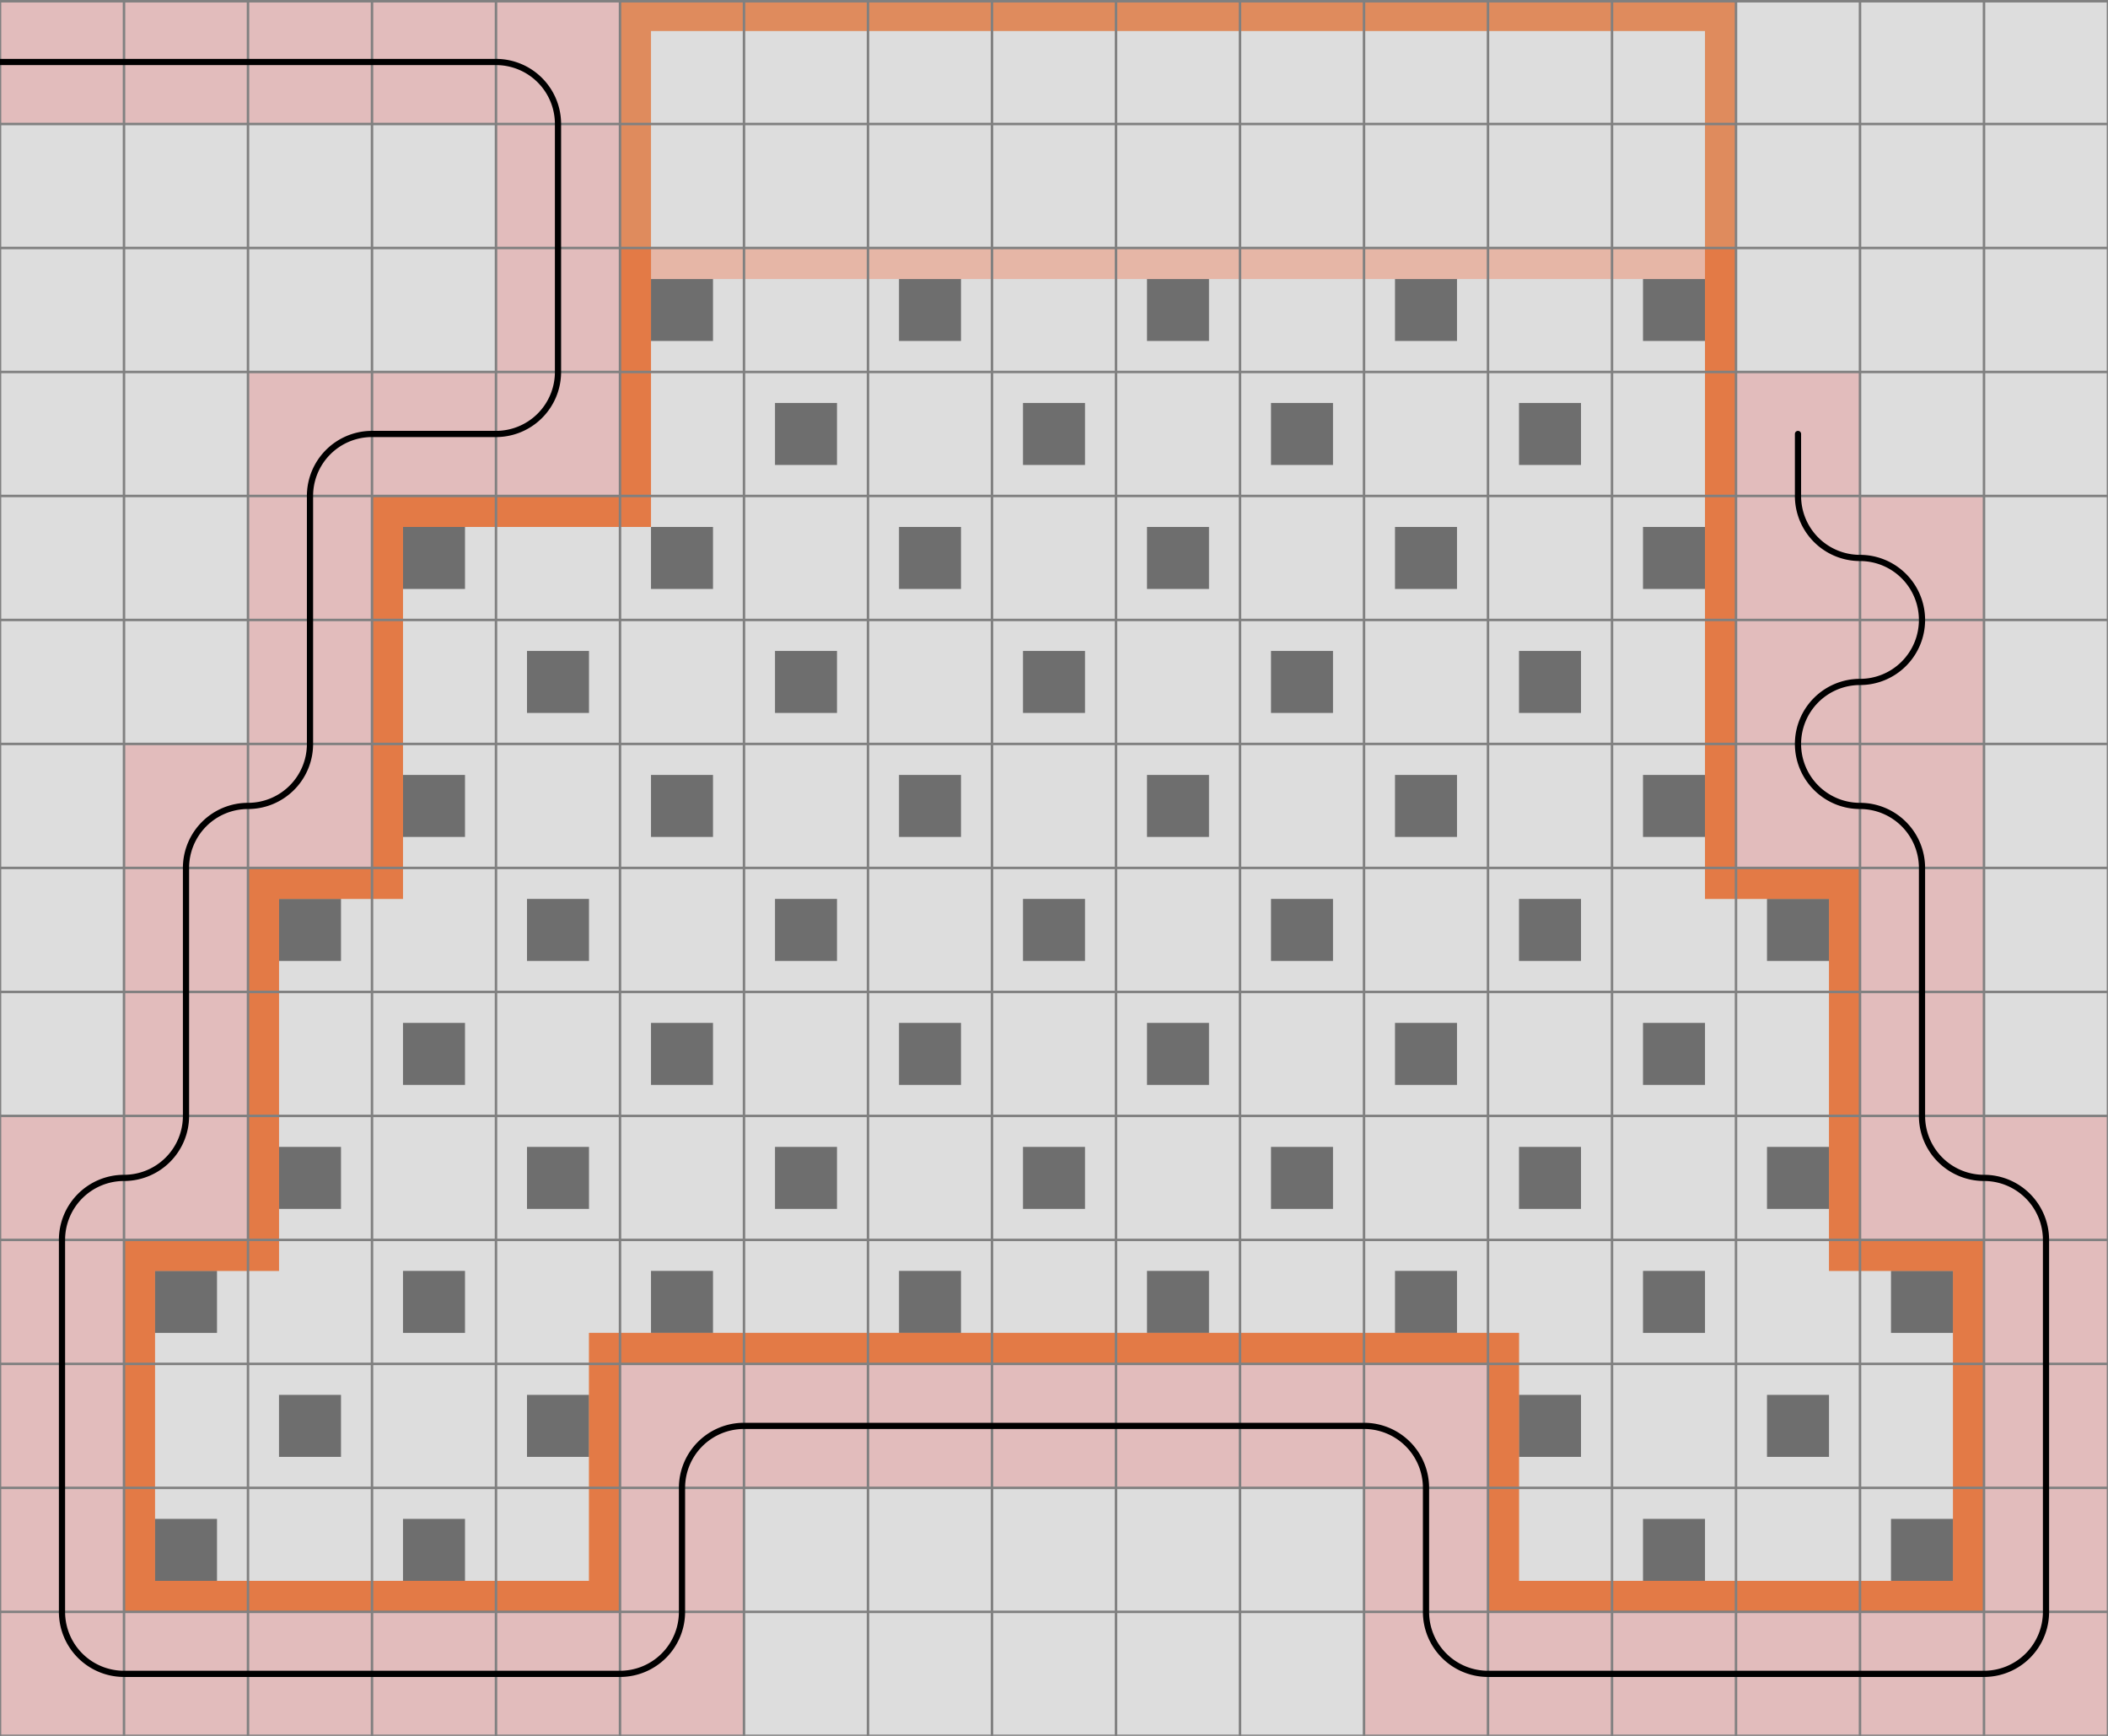 <svg xmlns="http://www.w3.org/2000/svg" viewBox="4 0 17 14">
	<path d="M0,0 h25 v25 h-25 z" fill="#dddddd" />
	<rect x="17.25" y="12.25" width="0.5" height="0.5" fill="black" fill-opacity="0.5"  />
	<rect x="19.25" y="12.25" width="0.5" height="0.5" fill="black" fill-opacity="0.5"  />
	<rect x="16.25" y="11.25" width="0.5" height="0.5" fill="black" fill-opacity="0.5"  />
	<rect x="18.25" y="11.25" width="0.5" height="0.5" fill="black" fill-opacity="0.5"  />
	<rect x="5.25" y="12.25" width="0.5" height="0.5" fill="black" fill-opacity="0.5"  />
	<rect x="7.25" y="12.25" width="0.5" height="0.5" fill="black" fill-opacity="0.5"  />
	<rect x="6.25" y="11.25" width="0.5" height="0.5" fill="black" fill-opacity="0.5"  />
	<rect x="8.25" y="11.25" width="0.5" height="0.5" fill="black" fill-opacity="0.5"  />
	<rect x="5.25" y="10.25" width="0.5" height="0.5" fill="black" fill-opacity="0.5"  />
	<rect x="7.25" y="10.25" width="0.5" height="0.5" fill="black" fill-opacity="0.5"  />
	<rect x="9.25" y="10.25" width="0.5" height="0.5" fill="black" fill-opacity="0.5"  />
	<rect x="11.25" y="10.25" width="0.5" height="0.5" fill="black" fill-opacity="0.5"  />
	<rect x="13.25" y="10.25" width="0.5" height="0.5" fill="black" fill-opacity="0.5"  />
	<rect x="15.25" y="10.25" width="0.5" height="0.5" fill="black" fill-opacity="0.5"  />
	<rect x="17.25" y="10.25" width="0.5" height="0.5" fill="black" fill-opacity="0.5"  />
	<rect x="19.25" y="10.25" width="0.5" height="0.5" fill="black" fill-opacity="0.5"  />
	<rect x="6.25" y="9.25" width="0.5" height="0.5" fill="black" fill-opacity="0.5"  />
	<rect x="8.25" y="9.25" width="0.5" height="0.5" fill="black" fill-opacity="0.5"  />
	<rect x="10.25" y="9.25" width="0.5" height="0.5" fill="black" fill-opacity="0.5"  />
	<rect x="12.25" y="9.25" width="0.5" height="0.5" fill="black" fill-opacity="0.5"  />
	<rect x="14.25" y="9.25" width="0.5" height="0.5" fill="black" fill-opacity="0.5"  />
	<rect x="16.25" y="9.25" width="0.5" height="0.5" fill="black" fill-opacity="0.5"  />
	<rect x="18.25" y="9.25" width="0.5" height="0.5" fill="black" fill-opacity="0.5"  />
	<rect x="7.25" y="8.25" width="0.5" height="0.5" fill="black" fill-opacity="0.5"  />
	<rect x="9.25" y="8.25" width="0.5" height="0.5" fill="black" fill-opacity="0.5"  />
	<rect x="11.25" y="8.25" width="0.5" height="0.5" fill="black" fill-opacity="0.5"  />
	<rect x="13.25" y="8.25" width="0.5" height="0.5" fill="black" fill-opacity="0.5"  />
	<rect x="15.25" y="8.25" width="0.5" height="0.5" fill="black" fill-opacity="0.5"  />
	<rect x="17.25" y="8.25" width="0.5" height="0.5" fill="black" fill-opacity="0.5"  />
	<rect x="6.25" y="7.25" width="0.5" height="0.5" fill="black" fill-opacity="0.5"  />
	<rect x="8.25" y="7.25" width="0.5" height="0.5" fill="black" fill-opacity="0.5"  />
	<rect x="10.25" y="7.25" width="0.5" height="0.5" fill="black" fill-opacity="0.5"  />
	<rect x="12.25" y="7.25" width="0.5" height="0.5" fill="black" fill-opacity="0.5"  />
	<rect x="14.25" y="7.25" width="0.5" height="0.5" fill="black" fill-opacity="0.5"  />
	<rect x="16.25" y="7.25" width="0.5" height="0.5" fill="black" fill-opacity="0.5"  />
	<rect x="18.25" y="7.25" width="0.5" height="0.5" fill="black" fill-opacity="0.5"  />
	<rect x="7.25" y="6.25" width="0.5" height="0.5" fill="black" fill-opacity="0.5"  />
	<rect x="9.25" y="6.25" width="0.5" height="0.5" fill="black" fill-opacity="0.5"  />
	<rect x="11.25" y="6.25" width="0.5" height="0.5" fill="black" fill-opacity="0.5"  />
	<rect x="13.25" y="6.25" width="0.5" height="0.5" fill="black" fill-opacity="0.5"  />
	<rect x="15.25" y="6.25" width="0.5" height="0.5" fill="black" fill-opacity="0.5"  />
	<rect x="17.25" y="6.25" width="0.5" height="0.5" fill="black" fill-opacity="0.5"  />
	<rect x="8.25" y="5.25" width="0.5" height="0.5" fill="black" fill-opacity="0.5"  />
	<rect x="10.25" y="5.25" width="0.5" height="0.5" fill="black" fill-opacity="0.5"  />
	<rect x="12.25" y="5.25" width="0.5" height="0.5" fill="black" fill-opacity="0.5"  />
	<rect x="14.25" y="5.25" width="0.5" height="0.5" fill="black" fill-opacity="0.5"  />
	<rect x="16.25" y="5.25" width="0.5" height="0.5" fill="black" fill-opacity="0.5"  />
	<rect x="7.25" y="4.25" width="0.5" height="0.5" fill="black" fill-opacity="0.5"  />
	<rect x="9.25" y="4.25" width="0.5" height="0.5" fill="black" fill-opacity="0.5"  />
	<rect x="11.25" y="4.25" width="0.5" height="0.5" fill="black" fill-opacity="0.5"  />
	<rect x="13.25" y="4.25" width="0.5" height="0.5" fill="black" fill-opacity="0.5"  />
	<rect x="15.25" y="4.25" width="0.5" height="0.5" fill="black" fill-opacity="0.5"  />
	<rect x="17.25" y="4.25" width="0.5" height="0.5" fill="black" fill-opacity="0.5"  />
	<rect x="10.25" y="3.25" width="0.5" height="0.5" fill="black" fill-opacity="0.5"  />
	<rect x="12.25" y="3.25" width="0.5" height="0.5" fill="black" fill-opacity="0.5"  />
	<rect x="14.25" y="3.25" width="0.5" height="0.5" fill="black" fill-opacity="0.5"  />
	<rect x="16.25" y="3.25" width="0.5" height="0.5" fill="black" fill-opacity="0.5"  />
	<rect x="9.25" y="2.25" width="0.5" height="0.5" fill="black" fill-opacity="0.5"  />
	<rect x="11.25" y="2.25" width="0.5" height="0.5" fill="black" fill-opacity="0.5"  />
	<rect x="13.25" y="2.25" width="0.5" height="0.5" fill="black" fill-opacity="0.5"  />
	<rect x="15.25" y="2.25" width="0.5" height="0.5" fill="black" fill-opacity="0.5"  />
	<rect x="17.25" y="2.25" width="0.5" height="0.5" fill="black" fill-opacity="0.5"  />
	<rect width="1" height="1" x="0" y="0" fill="#e2bcbc" fill-opacity="1" />
	<rect width="1" height="1" x="1" y="0" fill="#e2bcbc" fill-opacity="1" />
	<rect width="1" height="1" x="2" y="0" fill="#e2bcbc" fill-opacity="1" />
	<rect width="1" height="1" x="3" y="0" fill="#e2bcbc" fill-opacity="1" />
	<rect width="1" height="1" x="4" y="0" fill="#e2bcbc" fill-opacity="1" />
	<rect width="1" height="1" x="5" y="0" fill="#e2bcbc" fill-opacity="1" />
	<rect width="1" height="1" x="6" y="0" fill="#e2bcbc" fill-opacity="1" />
	<rect width="1" height="1" x="7" y="0" fill="#e2bcbc" fill-opacity="1" />
	<rect width="1" height="1" x="8" y="0" fill="#e2bcbc" fill-opacity="1" />
	<rect width="1" height="1" x="8" y="1" fill="#e2bcbc" fill-opacity="1" />
	<rect width="1" height="1" x="8" y="2" fill="#e2bcbc" fill-opacity="1" />
	<rect width="1" height="1" x="8" y="3" fill="#e2bcbc" fill-opacity="1" />
	<rect width="1" height="1" x="7" y="3" fill="#e2bcbc" fill-opacity="1" />
	<rect width="1" height="1" x="6" y="3" fill="#e2bcbc" fill-opacity="1" />
	<rect width="1" height="1" x="6" y="4" fill="#e2bcbc" fill-opacity="1" />
	<rect width="1" height="1" x="6" y="5" fill="#e2bcbc" fill-opacity="1" />
	<rect width="1" height="1" x="6" y="6" fill="#e2bcbc" fill-opacity="1" />
	<rect width="1" height="1" x="5" y="6" fill="#e2bcbc" fill-opacity="1" />
	<rect width="1" height="1" x="5" y="7" fill="#e2bcbc" fill-opacity="1" />
	<rect width="1" height="1" x="5" y="8" fill="#e2bcbc" fill-opacity="1" />
	<rect width="1" height="1" x="5" y="9" fill="#e2bcbc" fill-opacity="1" />
	<rect width="1" height="1" x="4" y="9" fill="#e2bcbc" fill-opacity="1" />
	<rect width="1" height="1" x="4" y="10" fill="#e2bcbc" fill-opacity="1" />
	<rect width="1" height="1" x="4" y="11" fill="#e2bcbc" fill-opacity="1" />
	<rect width="1" height="1" x="4" y="12" fill="#e2bcbc" fill-opacity="1" />
	<rect width="1" height="1" x="4" y="13" fill="#e2bcbc" fill-opacity="1" />
	<rect width="1" height="1" x="5" y="13" fill="#e2bcbc" fill-opacity="1" />
	<rect width="1" height="1" x="6" y="13" fill="#e2bcbc" fill-opacity="1" />
	<rect width="1" height="1" x="7" y="13" fill="#e2bcbc" fill-opacity="1" />
	<rect width="1" height="1" x="8" y="13" fill="#e2bcbc" fill-opacity="1" />
	<rect width="1" height="1" x="9" y="13" fill="#e2bcbc" fill-opacity="1" />
	<rect width="1" height="1" x="9" y="12" fill="#e2bcbc" fill-opacity="1" />
	<rect width="1" height="1" x="9" y="11" fill="#e2bcbc" fill-opacity="1" />
	<rect width="1" height="1" x="10" y="11" fill="#e2bcbc" fill-opacity="1" />
	<rect width="1" height="1" x="11" y="11" fill="#e2bcbc" fill-opacity="1" />
	<rect width="1" height="1" x="12" y="11" fill="#e2bcbc" fill-opacity="1" />
	<rect width="1" height="1" x="13" y="11" fill="#e2bcbc" fill-opacity="1" />
	<rect width="1" height="1" x="14" y="11" fill="#e2bcbc" fill-opacity="1" />
	<rect width="1" height="1" x="15" y="11" fill="#e2bcbc" fill-opacity="1" />
	<rect width="1" height="1" x="15" y="12" fill="#e2bcbc" fill-opacity="1" />
	<rect width="1" height="1" x="15" y="13" fill="#e2bcbc" fill-opacity="1" />
	<rect width="1" height="1" x="16" y="13" fill="#e2bcbc" fill-opacity="1" />
	<rect width="1" height="1" x="17" y="13" fill="#e2bcbc" fill-opacity="1" />
	<rect width="1" height="1" x="18" y="13" fill="#e2bcbc" fill-opacity="1" />
	<rect width="1" height="1" x="19" y="13" fill="#e2bcbc" fill-opacity="1" />
	<rect width="1" height="1" x="20" y="13" fill="#e2bcbc" fill-opacity="1" />
	<rect width="1" height="1" x="20" y="12" fill="#e2bcbc" fill-opacity="1" />
	<rect width="1" height="1" x="20" y="11" fill="#e2bcbc" fill-opacity="1" />
	<rect width="1" height="1" x="20" y="10" fill="#e2bcbc" fill-opacity="1" />
	<rect width="1" height="1" x="20" y="9" fill="#e2bcbc" fill-opacity="1" />
	<rect width="1" height="1" x="19" y="9" fill="#e2bcbc" fill-opacity="1" />
	<rect width="1" height="1" x="19" y="8" fill="#e2bcbc" fill-opacity="1" />
	<rect width="1" height="1" x="19" y="7" fill="#e2bcbc" fill-opacity="1" />
	<rect width="1" height="1" x="19" y="6" fill="#e2bcbc" fill-opacity="1" />
	<rect width="1" height="1" x="18" y="6" fill="#e2bcbc" fill-opacity="1" />
	<rect width="1" height="1" x="18" y="5" fill="#e2bcbc" fill-opacity="1" />
	<rect width="1" height="1" x="19" y="5" fill="#e2bcbc" fill-opacity="1" />
	<rect width="1" height="1" x="19" y="4" fill="#e2bcbc" fill-opacity="1" />
	<rect width="1" height="1" x="18" y="4" fill="#e2bcbc" fill-opacity="1" />
	<rect width="1" height="1" x="18" y="3" fill="#e2bcbc" fill-opacity="1" />
	<rect width="1" height="0.25" x="10" y="2" fill="#FF4000" fill-opacity="0.25" />
	<rect width="1" height="0.25" x="11" y="2" fill="#FF4000" fill-opacity="0.25" />
	<rect width="1" height="0.25" x="12" y="2" fill="#FF4000" fill-opacity="0.25" />
	<rect width="1" height="0.25" x="13" y="2" fill="#FF4000" fill-opacity="0.25" />
	<rect width="1" height="0.25" x="14" y="2" fill="#FF4000" fill-opacity="0.25" />
	<rect width="1" height="0.25" x="15" y="2" fill="#FF4000" fill-opacity="0.25" />
	<rect width="1" height="0.25" x="16" y="2" fill="#FF4000" fill-opacity="0.25" />
	<path d="M 18 2 v 1 h -0.25 v -0.75 h -0.75 v -0.25 z" fill="#FF4000" fill-opacity="0.25" />
	<rect width="0.25" height="1" x="17.75" y="3" fill="#FF4000" fill-opacity="0.25" />
	<rect width="0.25" height="1" x="17.75" y="4" fill="#FF4000" fill-opacity="0.25" />
	<rect width="0.25" height="1" x="17.75" y="5" fill="#FF4000" fill-opacity="0.25" />
	<rect width="0.25" height="1" x="17.75" y="6" fill="#FF4000" fill-opacity="0.25" />
	<rect width="0.25" height="0.25" x="17.75" y="7" fill="#FF4000" fill-opacity="0.25" />
	<path d="M 19 7 v 1 h -0.25 v -0.75 h -0.75 v -0.25 z" fill="#FF4000" fill-opacity="0.25" />
	<rect width="0.25" height="1" x="18.75" y="8" fill="#FF4000" fill-opacity="0.25" />
	<rect width="0.25" height="1" x="18.75" y="9" fill="#FF4000" fill-opacity="0.25" />
	<rect width="0.25" height="0.25" x="18.75" y="10" fill="#FF4000" fill-opacity="0.25" />
	<path d="M 20 10 v 1 h -0.25 v -0.75 h -0.75 v -0.25 z" fill="#FF4000" fill-opacity="0.25" />
	<rect width="0.25" height="1" x="19.75" y="11" fill="#FF4000" fill-opacity="0.25" />
	<path d="M 20 13 h -1 v -0.25 h 0.75 v -0.75 h 0.25 z" fill="#FF4000" fill-opacity="0.25" />
	<rect width="1" height="0.25" x="18" y="12.75" fill="#FF4000" fill-opacity="0.25" />
	<rect width="1" height="0.25" x="17" y="12.75" fill="#FF4000" fill-opacity="0.25" />
	<path d="M 16 13 v -1 h 0.25 v 0.75 h 0.75 v 0.25 z" fill="#FF4000" fill-opacity="0.25" />
	<rect width="0.25" height="1" x="16" y="11" fill="#FF4000" fill-opacity="0.25" />
	<rect width="0.25" height="0.25" x="16" y="10.75" fill="#FF4000" fill-opacity="0.25" />
	<rect width="1" height="0.25" x="15" y="10.75" fill="#FF4000" fill-opacity="0.25" />
	<rect width="1" height="0.25" x="14" y="10.75" fill="#FF4000" fill-opacity="0.25" />
	<rect width="1" height="0.25" x="13" y="10.75" fill="#FF4000" fill-opacity="0.25" />
	<rect width="1" height="0.25" x="12" y="10.75" fill="#FF4000" fill-opacity="0.25" />
	<rect width="1" height="0.25" x="11" y="10.75" fill="#FF4000" fill-opacity="0.25" />
	<rect width="1" height="0.25" x="10" y="10.75" fill="#FF4000" fill-opacity="0.25" />
	<rect width="1" height="0.25" x="9" y="10.75" fill="#FF4000" fill-opacity="0.25" />
	<rect width="0.25" height="0.25" x="8.75" y="10.75" fill="#FF4000" fill-opacity="0.25" />
	<rect width="0.25" height="1" x="8.75" y="11" fill="#FF4000" fill-opacity="0.25" />
	<path d="M 9 13 h -1 v -0.25 h 0.75 v -0.75 h 0.25 z" fill="#FF4000" fill-opacity="0.25" />
	<rect width="1" height="0.25" x="7" y="12.75" fill="#FF4000" fill-opacity="0.25" />
	<rect width="1" height="0.25" x="6" y="12.75" fill="#FF4000" fill-opacity="0.25" />
	<path d="M 5 13 v -1 h 0.25 v 0.75 h 0.75 v 0.25 z" fill="#FF4000" fill-opacity="0.25" />
	<rect width="0.25" height="1" x="5" y="11" fill="#FF4000" fill-opacity="0.25" />
	<path d="M 5 10 h 1 v 0.25 h -0.75 v 0.75 h -0.25 z" fill="#FF4000" fill-opacity="0.25" />
	<rect width="0.25" height="0.25" x="6" y="10" fill="#FF4000" fill-opacity="0.25" />
	<rect width="0.25" height="1" x="6" y="9" fill="#FF4000" fill-opacity="0.25" />
	<rect width="0.25" height="1" x="6" y="8" fill="#FF4000" fill-opacity="0.25" />
	<path d="M 6 7 h 1 v 0.25 h -0.75 v 0.75 h -0.25 z" fill="#FF4000" fill-opacity="0.25" />
	<rect width="0.25" height="0.25" x="7" y="7" fill="#FF4000" fill-opacity="0.25" />
	<rect width="0.25" height="1" x="7" y="6" fill="#FF4000" fill-opacity="0.25" />
	<rect width="0.25" height="1" x="7" y="5" fill="#FF4000" fill-opacity="0.25" />
	<path d="M 7 4 h 1 v 0.25 h -0.75 v 0.75 h -0.25 z" fill="#FF4000" fill-opacity="0.25" />
	<rect width="1" height="0.25" x="8" y="4" fill="#FF4000" fill-opacity="0.25" />
	<rect width="0.25" height="0.25" x="9" y="4" fill="#FF4000" fill-opacity="0.25" />
	<rect width="0.25" height="1" x="9" y="3" fill="#FF4000" fill-opacity="0.25" />
	<path d="M 9 2 h 1 v 0.25 h -0.75 v 0.75 h -0.25 z" fill="#FF4000" fill-opacity="0.25" />
	<rect width="0.25" height="1" x="17.75" y="1" fill="#808000" fill-opacity="0.25" />
	<rect width="0.25" height="1" x="17.75" y="2" fill="#808000" fill-opacity="0.25" />
	<rect width="0.25" height="1" x="17.75" y="3" fill="#808000" fill-opacity="0.25" />
	<rect width="0.25" height="1" x="17.75" y="4" fill="#808000" fill-opacity="0.25" />
	<rect width="0.25" height="1" x="17.75" y="5" fill="#808000" fill-opacity="0.25" />
	<rect width="0.25" height="1" x="17.75" y="6" fill="#808000" fill-opacity="0.25" />
	<rect width="0.25" height="0.25" x="17.75" y="7" fill="#808000" fill-opacity="0.25" />
	<path d="M 19 7 v 1 h -0.25 v -0.75 h -0.75 v -0.25 z" fill="#808000" fill-opacity="0.25" />
	<rect width="0.25" height="1" x="18.75" y="8" fill="#808000" fill-opacity="0.25" />
	<rect width="0.25" height="1" x="18.75" y="9" fill="#808000" fill-opacity="0.25" />
	<rect width="0.25" height="0.25" x="18.75" y="10" fill="#808000" fill-opacity="0.25" />
	<path d="M 20 10 v 1 h -0.25 v -0.75 h -0.75 v -0.25 z" fill="#808000" fill-opacity="0.25" />
	<rect width="0.25" height="1" x="19.75" y="11" fill="#808000" fill-opacity="0.25" />
	<path d="M 20 13 h -1 v -0.25 h 0.75 v -0.75 h 0.25 z" fill="#808000" fill-opacity="0.25" />
	<rect width="1" height="0.25" x="18" y="12.75" fill="#808000" fill-opacity="0.25" />
	<rect width="1" height="0.25" x="17" y="12.75" fill="#808000" fill-opacity="0.25" />
	<path d="M 16 13 v -1 h 0.25 v 0.75 h 0.75 v 0.25 z" fill="#808000" fill-opacity="0.25" />
	<rect width="0.25" height="1" x="16" y="11" fill="#808000" fill-opacity="0.25" />
	<rect width="0.25" height="0.25" x="16" y="10.75" fill="#808000" fill-opacity="0.25" />
	<rect width="1" height="0.25" x="15" y="10.75" fill="#808000" fill-opacity="0.25" />
	<rect width="1" height="0.25" x="14" y="10.75" fill="#808000" fill-opacity="0.25" />
	<rect width="1" height="0.25" x="13" y="10.75" fill="#808000" fill-opacity="0.25" />
	<rect width="1" height="0.25" x="12" y="10.75" fill="#808000" fill-opacity="0.25" />
	<rect width="1" height="0.25" x="11" y="10.75" fill="#808000" fill-opacity="0.25" />
	<rect width="1" height="0.25" x="10" y="10.75" fill="#808000" fill-opacity="0.25" />
	<rect width="1" height="0.25" x="9" y="10.75" fill="#808000" fill-opacity="0.25" />
	<rect width="0.25" height="0.25" x="8.75" y="10.75" fill="#808000" fill-opacity="0.25" />
	<rect width="0.25" height="1" x="8.75" y="11" fill="#808000" fill-opacity="0.25" />
	<path d="M 9 13 h -1 v -0.25 h 0.75 v -0.75 h 0.25 z" fill="#808000" fill-opacity="0.25" />
	<rect width="1" height="0.25" x="7" y="12.75" fill="#808000" fill-opacity="0.25" />
	<rect width="1" height="0.25" x="6" y="12.75" fill="#808000" fill-opacity="0.25" />
	<path d="M 5 13 v -1 h 0.25 v 0.75 h 0.75 v 0.25 z" fill="#808000" fill-opacity="0.25" />
	<rect width="0.25" height="1" x="5" y="11" fill="#808000" fill-opacity="0.25" />
	<path d="M 5 10 h 1 v 0.25 h -0.75 v 0.75 h -0.25 z" fill="#808000" fill-opacity="0.25" />
	<rect width="0.25" height="0.25" x="6" y="10" fill="#808000" fill-opacity="0.25" />
	<rect width="0.25" height="1" x="6" y="9" fill="#808000" fill-opacity="0.25" />
	<rect width="0.25" height="1" x="6" y="8" fill="#808000" fill-opacity="0.25" />
	<path d="M 6 7 h 1 v 0.25 h -0.75 v 0.75 h -0.25 z" fill="#808000" fill-opacity="0.25" />
	<rect width="0.25" height="0.25" x="7" y="7" fill="#808000" fill-opacity="0.25" />
	<rect width="0.25" height="1" x="7" y="6" fill="#808000" fill-opacity="0.25" />
	<rect width="0.25" height="1" x="7" y="5" fill="#808000" fill-opacity="0.25" />
	<path d="M 7 4 h 1 v 0.25 h -0.75 v 0.75 h -0.25 z" fill="#808000" fill-opacity="0.25" />
	<rect width="1" height="0.25" x="8" y="4" fill="#808000" fill-opacity="0.25" />
	<rect width="0.25" height="0.25" x="9" y="4" fill="#808000" fill-opacity="0.25" />
	<rect width="0.25" height="1" x="9" y="3" fill="#808000" fill-opacity="0.25" />
	<rect width="0.25" height="1" x="9" y="2" fill="#808000" fill-opacity="0.25" />
	<rect width="0.25" height="1" x="9" y="1" fill="#808000" fill-opacity="0.25" />
	<path d="M 9 0 h 1 v 0.25 h -0.75 v 0.75 h -0.25 z" fill="#808000" fill-opacity="0.25" />
	<rect width="1" height="0.25" x="10" y="0" fill="#808000" fill-opacity="0.25" />
	<rect width="1" height="0.25" x="11" y="0" fill="#808000" fill-opacity="0.25" />
	<rect width="1" height="0.25" x="12" y="0" fill="#808000" fill-opacity="0.25" />
	<rect width="1" height="0.25" x="13" y="0" fill="#808000" fill-opacity="0.25" />
	<rect width="1" height="0.25" x="14" y="0" fill="#808000" fill-opacity="0.25" />
	<rect width="1" height="0.25" x="15" y="0" fill="#808000" fill-opacity="0.25" />
	<rect width="1" height="0.25" x="16" y="0" fill="#808000" fill-opacity="0.25" />
	<path d="M 18 0 v 1 h -0.25 v -0.75 h -0.75 v -0.25 z" fill="#808000" fill-opacity="0.25" />
	<rect width="0.25" height="1" x="17.75" y="1" fill="#FF4000" fill-opacity="0.25" />
	<rect width="0.25" height="1" x="17.75" y="2" fill="#FF4000" fill-opacity="0.25" />
	<rect width="0.25" height="1" x="17.75" y="3" fill="#FF4000" fill-opacity="0.25" />
	<rect width="0.25" height="1" x="17.75" y="4" fill="#FF4000" fill-opacity="0.25" />
	<rect width="0.25" height="1" x="17.75" y="5" fill="#FF4000" fill-opacity="0.25" />
	<rect width="0.25" height="1" x="17.75" y="6" fill="#FF4000" fill-opacity="0.25" />
	<rect width="0.25" height="0.25" x="17.75" y="7" fill="#FF4000" fill-opacity="0.25" />
	<path d="M 19 7 v 1 h -0.25 v -0.75 h -0.75 v -0.25 z" fill="#FF4000" fill-opacity="0.25" />
	<rect width="0.25" height="1" x="18.75" y="8" fill="#FF4000" fill-opacity="0.25" />
	<rect width="0.25" height="1" x="18.75" y="9" fill="#FF4000" fill-opacity="0.25" />
	<rect width="0.25" height="0.25" x="18.75" y="10" fill="#FF4000" fill-opacity="0.25" />
	<path d="M 20 10 v 1 h -0.25 v -0.75 h -0.75 v -0.25 z" fill="#FF4000" fill-opacity="0.25" />
	<rect width="0.25" height="1" x="19.75" y="11" fill="#FF4000" fill-opacity="0.25" />
	<path d="M 20 13 h -1 v -0.25 h 0.75 v -0.75 h 0.25 z" fill="#FF4000" fill-opacity="0.25" />
	<rect width="1" height="0.25" x="18" y="12.75" fill="#FF4000" fill-opacity="0.25" />
	<rect width="1" height="0.25" x="17" y="12.75" fill="#FF4000" fill-opacity="0.25" />
	<path d="M 16 13 v -1 h 0.25 v 0.75 h 0.75 v 0.25 z" fill="#FF4000" fill-opacity="0.25" />
	<rect width="0.25" height="1" x="16" y="11" fill="#FF4000" fill-opacity="0.25" />
	<rect width="0.25" height="0.25" x="16" y="10.75" fill="#FF4000" fill-opacity="0.25" />
	<rect width="1" height="0.25" x="15" y="10.75" fill="#FF4000" fill-opacity="0.25" />
	<rect width="1" height="0.25" x="14" y="10.75" fill="#FF4000" fill-opacity="0.25" />
	<rect width="1" height="0.25" x="13" y="10.75" fill="#FF4000" fill-opacity="0.25" />
	<rect width="1" height="0.25" x="12" y="10.75" fill="#FF4000" fill-opacity="0.25" />
	<rect width="1" height="0.25" x="11" y="10.75" fill="#FF4000" fill-opacity="0.25" />
	<rect width="1" height="0.25" x="10" y="10.75" fill="#FF4000" fill-opacity="0.25" />
	<rect width="1" height="0.25" x="9" y="10.75" fill="#FF4000" fill-opacity="0.25" />
	<rect width="0.25" height="0.25" x="8.75" y="10.75" fill="#FF4000" fill-opacity="0.25" />
	<rect width="0.25" height="1" x="8.75" y="11" fill="#FF4000" fill-opacity="0.25" />
	<path d="M 9 13 h -1 v -0.25 h 0.75 v -0.75 h 0.25 z" fill="#FF4000" fill-opacity="0.25" />
	<rect width="1" height="0.25" x="7" y="12.75" fill="#FF4000" fill-opacity="0.25" />
	<rect width="1" height="0.25" x="6" y="12.75" fill="#FF4000" fill-opacity="0.25" />
	<path d="M 5 13 v -1 h 0.25 v 0.75 h 0.75 v 0.25 z" fill="#FF4000" fill-opacity="0.25" />
	<rect width="0.25" height="1" x="5" y="11" fill="#FF4000" fill-opacity="0.25" />
	<path d="M 5 10 h 1 v 0.25 h -0.75 v 0.75 h -0.25 z" fill="#FF4000" fill-opacity="0.25" />
	<rect width="0.25" height="0.25" x="6" y="10" fill="#FF4000" fill-opacity="0.25" />
	<rect width="0.25" height="1" x="6" y="9" fill="#FF4000" fill-opacity="0.25" />
	<rect width="0.25" height="1" x="6" y="8" fill="#FF4000" fill-opacity="0.25" />
	<path d="M 6 7 h 1 v 0.25 h -0.75 v 0.75 h -0.25 z" fill="#FF4000" fill-opacity="0.25" />
	<rect width="0.25" height="0.25" x="7" y="7" fill="#FF4000" fill-opacity="0.25" />
	<rect width="0.25" height="1" x="7" y="6" fill="#FF4000" fill-opacity="0.25" />
	<rect width="0.25" height="1" x="7" y="5" fill="#FF4000" fill-opacity="0.25" />
	<path d="M 7 4 h 1 v 0.25 h -0.75 v 0.75 h -0.25 z" fill="#FF4000" fill-opacity="0.25" />
	<rect width="1" height="0.25" x="8" y="4" fill="#FF4000" fill-opacity="0.25" />
	<rect width="0.25" height="0.25" x="9" y="4" fill="#FF4000" fill-opacity="0.25" />
	<rect width="0.25" height="1" x="9" y="3" fill="#FF4000" fill-opacity="0.25" />
	<rect width="0.25" height="1" x="9" y="2" fill="#FF4000" fill-opacity="0.25" />
	<rect width="0.25" height="1" x="9" y="1" fill="#FF4000" fill-opacity="0.25" />
	<path d="M 9 0 h 1 v 0.25 h -0.75 v 0.75 h -0.25 z" fill="#FF4000" fill-opacity="0.25" />
	<rect width="1" height="0.25" x="10" y="0" fill="#FF4000" fill-opacity="0.25" />
	<rect width="1" height="0.25" x="11" y="0" fill="#FF4000" fill-opacity="0.25" />
	<rect width="1" height="0.25" x="12" y="0" fill="#FF4000" fill-opacity="0.25" />
	<rect width="1" height="0.25" x="13" y="0" fill="#FF4000" fill-opacity="0.25" />
	<rect width="1" height="0.25" x="14" y="0" fill="#FF4000" fill-opacity="0.25" />
	<rect width="1" height="0.25" x="15" y="0" fill="#FF4000" fill-opacity="0.25" />
	<rect width="1" height="0.25" x="16" y="0" fill="#FF4000" fill-opacity="0.25" />
	<path d="M 18 0 v 1 h -0.25 v -0.75 h -0.75 v -0.25 z" fill="#FF4000" fill-opacity="0.25" />
	<rect width="0.25" height="1" x="17.75" y="1" fill="#FF4000" fill-opacity="0.25" />
	<rect width="0.25" height="1" x="17.75" y="2" fill="#FF4000" fill-opacity="0.25" />
	<rect width="0.25" height="1" x="17.75" y="3" fill="#FF4000" fill-opacity="0.25" />
	<rect width="0.25" height="1" x="17.75" y="4" fill="#FF4000" fill-opacity="0.25" />
	<rect width="0.25" height="1" x="17.75" y="5" fill="#FF4000" fill-opacity="0.25" />
	<rect width="0.25" height="1" x="17.75" y="6" fill="#FF4000" fill-opacity="0.25" />
	<rect width="0.25" height="0.25" x="17.75" y="7" fill="#FF4000" fill-opacity="0.25" />
	<path d="M 19 7 v 1 h -0.25 v -0.75 h -0.75 v -0.25 z" fill="#FF4000" fill-opacity="0.25" />
	<rect width="0.25" height="1" x="18.75" y="8" fill="#FF4000" fill-opacity="0.25" />
	<rect width="0.25" height="1" x="18.75" y="9" fill="#FF4000" fill-opacity="0.25" />
	<rect width="0.25" height="0.25" x="18.75" y="10" fill="#FF4000" fill-opacity="0.25" />
	<path d="M 20 10 v 1 h -0.25 v -0.75 h -0.75 v -0.25 z" fill="#FF4000" fill-opacity="0.25" />
	<rect width="0.25" height="1" x="19.75" y="11" fill="#FF4000" fill-opacity="0.25" />
	<path d="M 20 13 h -1 v -0.25 h 0.75 v -0.75 h 0.25 z" fill="#FF4000" fill-opacity="0.25" />
	<rect width="1" height="0.25" x="18" y="12.75" fill="#FF4000" fill-opacity="0.25" />
	<rect width="1" height="0.25" x="17" y="12.75" fill="#FF4000" fill-opacity="0.25" />
	<path d="M 16 13 v -1 h 0.25 v 0.75 h 0.75 v 0.25 z" fill="#FF4000" fill-opacity="0.25" />
	<rect width="0.25" height="1" x="16" y="11" fill="#FF4000" fill-opacity="0.25" />
	<rect width="0.25" height="0.25" x="16" y="10.75" fill="#FF4000" fill-opacity="0.25" />
	<rect width="1" height="0.25" x="15" y="10.75" fill="#FF4000" fill-opacity="0.25" />
	<rect width="1" height="0.25" x="14" y="10.75" fill="#FF4000" fill-opacity="0.25" />
	<rect width="1" height="0.25" x="13" y="10.75" fill="#FF4000" fill-opacity="0.25" />
	<rect width="1" height="0.25" x="12" y="10.75" fill="#FF4000" fill-opacity="0.25" />
	<rect width="1" height="0.25" x="11" y="10.75" fill="#FF4000" fill-opacity="0.25" />
	<rect width="1" height="0.25" x="10" y="10.75" fill="#FF4000" fill-opacity="0.25" />
	<rect width="1" height="0.25" x="9" y="10.75" fill="#FF4000" fill-opacity="0.25" />
	<rect width="0.25" height="0.25" x="8.75" y="10.75" fill="#FF4000" fill-opacity="0.25" />
	<rect width="0.25" height="1" x="8.75" y="11" fill="#FF4000" fill-opacity="0.25" />
	<path d="M 9 13 h -1 v -0.25 h 0.75 v -0.75 h 0.25 z" fill="#FF4000" fill-opacity="0.25" />
	<rect width="1" height="0.25" x="7" y="12.75" fill="#FF4000" fill-opacity="0.25" />
	<rect width="1" height="0.25" x="6" y="12.75" fill="#FF4000" fill-opacity="0.25" />
	<path d="M 5 13 v -1 h 0.25 v 0.75 h 0.75 v 0.25 z" fill="#FF4000" fill-opacity="0.25" />
	<rect width="0.25" height="1" x="5" y="11" fill="#FF4000" fill-opacity="0.25" />
	<path d="M 5 10 h 1 v 0.25 h -0.75 v 0.75 h -0.25 z" fill="#FF4000" fill-opacity="0.25" />
	<rect width="0.25" height="0.25" x="6" y="10" fill="#FF4000" fill-opacity="0.25" />
	<rect width="0.25" height="1" x="6" y="9" fill="#FF4000" fill-opacity="0.25" />
	<rect width="0.25" height="1" x="6" y="8" fill="#FF4000" fill-opacity="0.25" />
	<path d="M 6 7 h 1 v 0.25 h -0.75 v 0.75 h -0.25 z" fill="#FF4000" fill-opacity="0.25" />
	<rect width="0.25" height="0.25" x="7" y="7" fill="#FF4000" fill-opacity="0.25" />
	<rect width="0.25" height="1" x="7" y="6" fill="#FF4000" fill-opacity="0.25" />
	<rect width="0.25" height="1" x="7" y="5" fill="#FF4000" fill-opacity="0.25" />
	<path d="M 7 4 h 1 v 0.25 h -0.75 v 0.75 h -0.25 z" fill="#FF4000" fill-opacity="0.25" />
	<rect width="1" height="0.25" x="8" y="4" fill="#FF4000" fill-opacity="0.25" />
	<rect width="0.25" height="0.25" x="9" y="4" fill="#FF4000" fill-opacity="0.25" />
	<rect width="0.25" height="1" x="9" y="3" fill="#FF4000" fill-opacity="0.25" />
	<rect width="0.25" height="1" x="9" y="2" fill="#FF4000" fill-opacity="0.25" />
	<rect width="0.25" height="1" x="9" y="1" fill="#FF4000" fill-opacity="0.25" />
	<path d="M 9 0 h 1 v 0.25 h -0.75 v 0.75 h -0.25 z" fill="#FF4000" fill-opacity="0.25" />
	<rect width="1" height="0.25" x="10" y="0" fill="#FF4000" fill-opacity="0.25" />
	<rect width="1" height="0.25" x="11" y="0" fill="#FF4000" fill-opacity="0.25" />
	<rect width="1" height="0.25" x="12" y="0" fill="#FF4000" fill-opacity="0.25" />
	<rect width="1" height="0.25" x="13" y="0" fill="#FF4000" fill-opacity="0.25" />
	<rect width="1" height="0.25" x="14" y="0" fill="#FF4000" fill-opacity="0.25" />
	<rect width="1" height="0.25" x="15" y="0" fill="#FF4000" fill-opacity="0.25" />
	<rect width="1" height="0.25" x="16" y="0" fill="#FF4000" fill-opacity="0.25" />
	<path d="M 18 0 v 1 h -0.25 v -0.75 h -0.75 v -0.25 z" fill="#FF4000" fill-opacity="0.25" />
	<path fill="transparent" stroke="gray" stroke-width="0.02" d="M 0.01 0 v 25" />
	<path fill="transparent" stroke="gray" stroke-width="0.02" d="M 0 0.01 h 25" />
	<path fill="transparent" stroke="gray" stroke-width="0.02" d="M 1 0 v 25" />
	<path fill="transparent" stroke="gray" stroke-width="0.02" d="M 0 1 h 25" />
	<path fill="transparent" stroke="gray" stroke-width="0.02" d="M 2 0 v 25" />
	<path fill="transparent" stroke="gray" stroke-width="0.02" d="M 0 2 h 25" />
	<path fill="transparent" stroke="gray" stroke-width="0.02" d="M 3 0 v 25" />
	<path fill="transparent" stroke="gray" stroke-width="0.02" d="M 0 3 h 25" />
	<path fill="transparent" stroke="gray" stroke-width="0.02" d="M 4 0 v 25" />
	<path fill="transparent" stroke="gray" stroke-width="0.02" d="M 0 4 h 25" />
	<path fill="transparent" stroke="gray" stroke-width="0.02" d="M 5 0 v 25" />
	<path fill="transparent" stroke="gray" stroke-width="0.02" d="M 0 5 h 25" />
	<path fill="transparent" stroke="gray" stroke-width="0.02" d="M 6 0 v 25" />
	<path fill="transparent" stroke="gray" stroke-width="0.02" d="M 0 6 h 25" />
	<path fill="transparent" stroke="gray" stroke-width="0.02" d="M 7 0 v 25" />
	<path fill="transparent" stroke="gray" stroke-width="0.02" d="M 0 7 h 25" />
	<path fill="transparent" stroke="gray" stroke-width="0.02" d="M 8 0 v 25" />
	<path fill="transparent" stroke="gray" stroke-width="0.02" d="M 0 8 h 25" />
	<path fill="transparent" stroke="gray" stroke-width="0.02" d="M 9 0 v 25" />
	<path fill="transparent" stroke="gray" stroke-width="0.02" d="M 0 9 h 25" />
	<path fill="transparent" stroke="gray" stroke-width="0.02" d="M 10 0 v 25" />
	<path fill="transparent" stroke="gray" stroke-width="0.02" d="M 0 10 h 25" />
	<path fill="transparent" stroke="gray" stroke-width="0.02" d="M 11 0 v 25" />
	<path fill="transparent" stroke="gray" stroke-width="0.02" d="M 0 11 h 25" />
	<path fill="transparent" stroke="gray" stroke-width="0.02" d="M 12 0 v 25" />
	<path fill="transparent" stroke="gray" stroke-width="0.02" d="M 0 12 h 25" />
	<path fill="transparent" stroke="gray" stroke-width="0.02" d="M 13 0 v 25" />
	<path fill="transparent" stroke="gray" stroke-width="0.02" d="M 0 13 h 25" />
	<path fill="transparent" stroke="gray" stroke-width="0.02" d="M 14 0 v 25" />
	<path fill="transparent" stroke="gray" stroke-width="0.02" d="M 0 14 h 25" />
	<path fill="transparent" stroke="gray" stroke-width="0.02" d="M 15 0 v 25" />
	<path fill="transparent" stroke="gray" stroke-width="0.02" d="M 0 15 h 25" />
	<path fill="transparent" stroke="gray" stroke-width="0.02" d="M 16 0 v 25" />
	<path fill="transparent" stroke="gray" stroke-width="0.02" d="M 0 16 h 25" />
	<path fill="transparent" stroke="gray" stroke-width="0.02" d="M 17 0 v 25" />
	<path fill="transparent" stroke="gray" stroke-width="0.02" d="M 0 17 h 25" />
	<path fill="transparent" stroke="gray" stroke-width="0.02" d="M 18 0 v 25" />
	<path fill="transparent" stroke="gray" stroke-width="0.02" d="M 0 18 h 25" />
	<path fill="transparent" stroke="gray" stroke-width="0.02" d="M 19 0 v 25" />
	<path fill="transparent" stroke="gray" stroke-width="0.02" d="M 0 19 h 25" />
	<path fill="transparent" stroke="gray" stroke-width="0.02" d="M 20 0 v 25" />
	<path fill="transparent" stroke="gray" stroke-width="0.02" d="M 0 20 h 25" />
	<path fill="transparent" stroke="gray" stroke-width="0.02" d="M 21 0 v 25" />
	<path fill="transparent" stroke="gray" stroke-width="0.02" d="M 0 21 h 25" />
	<path fill="transparent" stroke="gray" stroke-width="0.02" d="M 22 0 v 25" />
	<path fill="transparent" stroke="gray" stroke-width="0.02" d="M 0 22 h 25" />
	<path fill="transparent" stroke="gray" stroke-width="0.02" d="M 23 0 v 25" />
	<path fill="transparent" stroke="gray" stroke-width="0.02" d="M 0 23 h 25" />
	<path fill="transparent" stroke="gray" stroke-width="0.02" d="M 24 0 v 25" />
	<path fill="transparent" stroke="gray" stroke-width="0.02" d="M 0 24 h 25" />
	<path fill="transparent" stroke="gray" stroke-width="0.02" d="M 24.99 0 v 25" />
	<path fill="transparent" stroke="gray" stroke-width="0.02" d="M 0 24.99 h 25" />
	<path d="M 0.5 0.5
L 1 0.5
L 2 0.5
L 3 0.5
L 4 0.5
L 5 0.5
L 6 0.5
L 7 0.5
L 8 0.5
A 0.5 0.5 0 0 1 8.5 1
L 8.5 2
L 8.5 3
A 0.5 0.5 0 0 1 8 3.5
L 7 3.5
A 0.5 0.5 0 0 0 6.5 4
L 6.5 5
L 6.5 6
A 0.5 0.5 0 0 1 6 6.5
A 0.5 0.5 0 0 0 5.5 7
L 5.5 8
L 5.5 9
A 0.5 0.5 0 0 1 5 9.5
A 0.5 0.5 0 0 0 4.5 10
L 4.5 11
L 4.5 12
L 4.5 13
A 0.5 0.5 0 0 0 5 13.5
L 6 13.5
L 7 13.5
L 8 13.5
L 9 13.5
A 0.5 0.5 0 0 0 9.5 13
L 9.5 12
A 0.5 0.5 0 0 1 10 11.5
L 11 11.5
L 12 11.5
L 13 11.5
L 14 11.5
L 15 11.5
A 0.5 0.5 0 0 1 15.5 12
L 15.5 13
A 0.5 0.5 0 0 0 16 13.5
L 17 13.5
L 18 13.5
L 19 13.5
L 20 13.5
A 0.5 0.5 0 0 0 20.5 13
L 20.5 12
L 20.5 11
L 20.5 10
A 0.5 0.5 0 0 0 20 9.5
A 0.5 0.5 0 0 1 19.5 9
L 19.5 8
L 19.5 7
A 0.5 0.5 0 0 0 19 6.5
A 0.5 0.5 0 0 1 18.5 6
A 0.5 0.5 0 0 1 19 5.5
A 0.5 0.5 0 0 0 19.5 5
A 0.5 0.5 0 0 0 19 4.5
A 0.5 0.5 0 0 1 18.5 4
L 18.5 3.5" fill="white" fill-opacity="0" stroke="black" stroke-width="0.05" stroke-linecap="round" />
</svg>